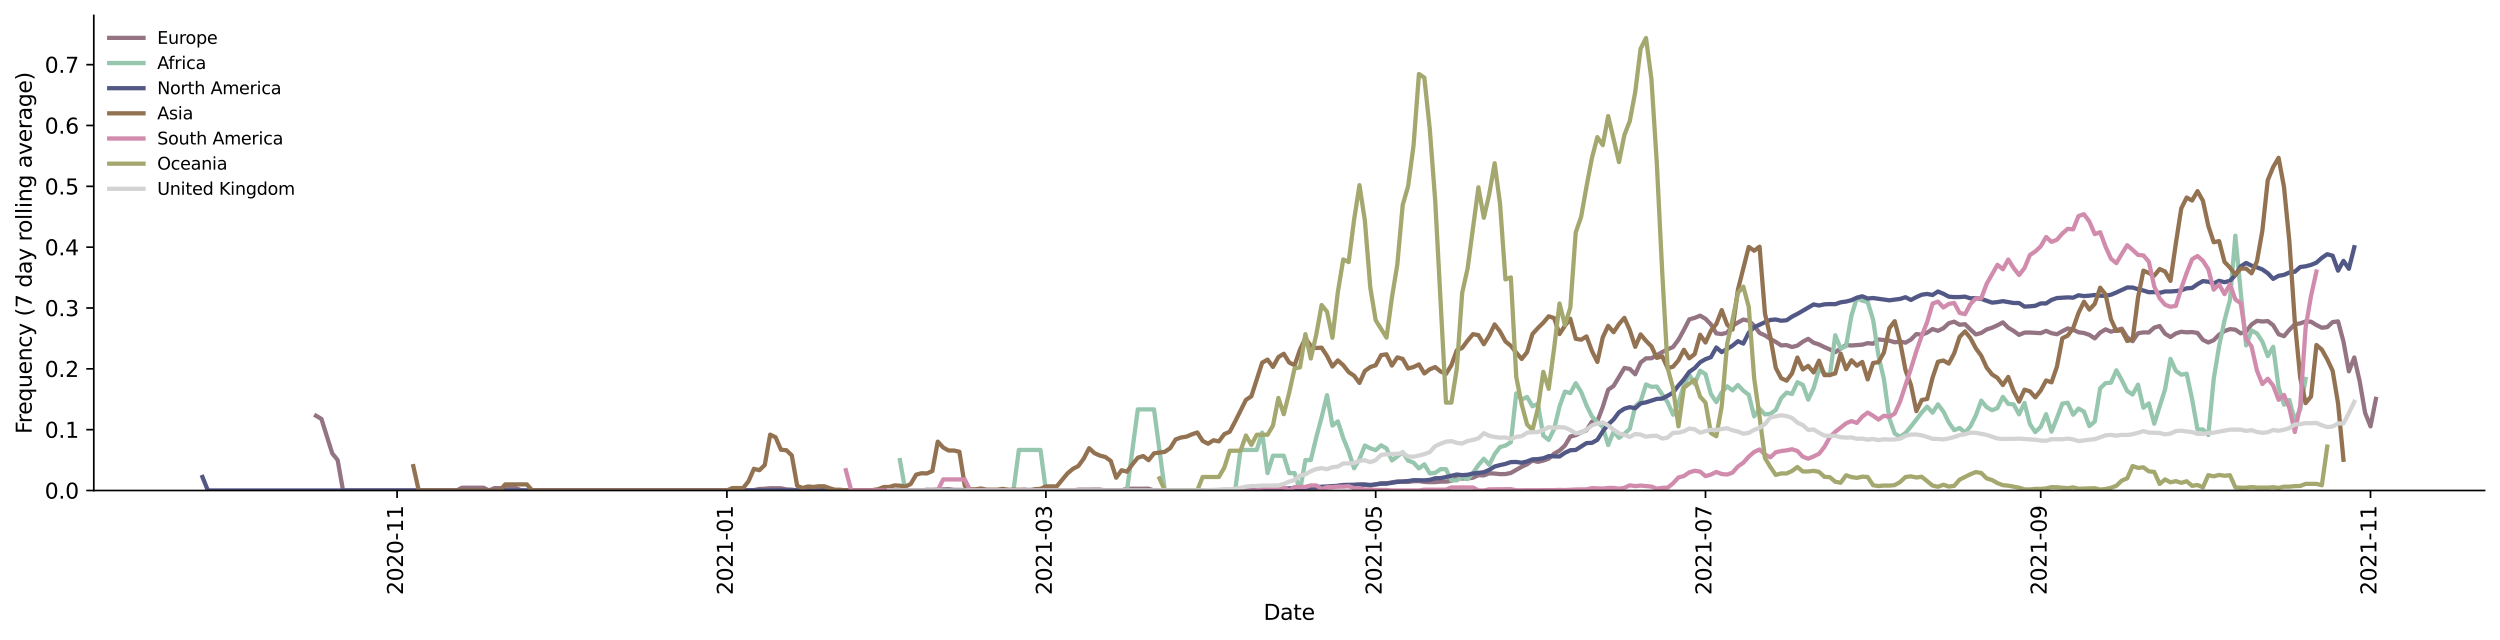 <?xml version="1.0" encoding="utf-8" standalone="no"?>
<!DOCTYPE svg PUBLIC "-//W3C//DTD SVG 1.1//EN"
  "http://www.w3.org/Graphics/SVG/1.1/DTD/svg11.dtd">
<svg height="298.621pt" version="1.1" viewBox="0 0 1166.981 298.621" width="1166.981pt" xmlns="http://www.w3.org/2000/svg" xmlns:xlink="http://www.w3.org/1999/xlink">
 <defs>
  <style type="text/css">*{stroke-linecap:butt;stroke-linejoin:round;}</style>
 </defs>
 <g id="figure_1">
  <g id="patch_1">
   <path d="M 0 298.621 
L 1166.981 298.621 
L 1166.981 0 
L 0 0 
z
" style="fill:#ffffff;"/>
  </g>
  <g id="axes_1">
   <g id="patch_2">
    <path d="M 43.781 228.96 
L 1159.781 228.96 
L 1159.781 7.2 
L 43.781 7.2 
z
" style="fill:#ffffff;"/>
   </g>
   <g id="matplotlib.axis_1">
    <g id="xtick_1">
     <g id="line2d_1">
      <defs>
       <path d="M 0 0 
L 0 3.5 
" id="m7d478390f4" style="stroke:#000000;stroke-width:0.8;"/>
      </defs>
      <g>
       <use style="stroke:#000000;stroke-width:0.8;" x="185.363" xlink:href="#m7d478390f4" y="228.96"/>
      </g>
     </g>
     <g id="text_1">
      <!-- 2020-11 -->
      <g transform="translate(188.123 277.743)rotate(-90)scale(0.1 -0.1)">
       <defs>
        <path d="M 1228 531 
L 3431 531 
L 3431 0 
L 469 0 
L 469 531 
Q 828 903 1448 1529 
Q 2069 2156 2228 2338 
Q 2531 2678 2651 2914 
Q 2772 3150 2772 3378 
Q 2772 3750 2511 3984 
Q 2250 4219 1831 4219 
Q 1534 4219 1204 4116 
Q 875 4013 500 3803 
L 500 4441 
Q 881 4594 1212 4672 
Q 1544 4750 1819 4750 
Q 2544 4750 2975 4387 
Q 3406 4025 3406 3419 
Q 3406 3131 3298 2873 
Q 3191 2616 2906 2266 
Q 2828 2175 2409 1742 
Q 1991 1309 1228 531 
z
" id="DejaVuSans-32" transform="scale(0.016)"/>
        <path d="M 2034 4250 
Q 1547 4250 1301 3770 
Q 1056 3291 1056 2328 
Q 1056 1369 1301 889 
Q 1547 409 2034 409 
Q 2525 409 2770 889 
Q 3016 1369 3016 2328 
Q 3016 3291 2770 3770 
Q 2525 4250 2034 4250 
z
M 2034 4750 
Q 2819 4750 3233 4129 
Q 3647 3509 3647 2328 
Q 3647 1150 3233 529 
Q 2819 -91 2034 -91 
Q 1250 -91 836 529 
Q 422 1150 422 2328 
Q 422 3509 836 4129 
Q 1250 4750 2034 4750 
z
" id="DejaVuSans-30" transform="scale(0.016)"/>
        <path d="M 313 2009 
L 1997 2009 
L 1997 1497 
L 313 1497 
L 313 2009 
z
" id="DejaVuSans-2d" transform="scale(0.016)"/>
        <path d="M 794 531 
L 1825 531 
L 1825 4091 
L 703 3866 
L 703 4441 
L 1819 4666 
L 2450 4666 
L 2450 531 
L 3481 531 
L 3481 0 
L 794 0 
L 794 531 
z
" id="DejaVuSans-31" transform="scale(0.016)"/>
       </defs>
       <use xlink:href="#DejaVuSans-32"/>
       <use x="63.623" xlink:href="#DejaVuSans-30"/>
       <use x="127.246" xlink:href="#DejaVuSans-32"/>
       <use x="190.869" xlink:href="#DejaVuSans-30"/>
       <use x="254.492" xlink:href="#DejaVuSans-2d"/>
       <use x="290.576" xlink:href="#DejaVuSans-31"/>
       <use x="354.199" xlink:href="#DejaVuSans-31"/>
      </g>
     </g>
    </g>
    <g id="xtick_2">
     <g id="line2d_2">
      <g>
       <use style="stroke:#000000;stroke-width:0.8;" x="339.312" xlink:href="#m7d478390f4" y="228.96"/>
      </g>
     </g>
     <g id="text_2">
      <!-- 2021-01 -->
      <g transform="translate(342.071 277.743)rotate(-90)scale(0.1 -0.1)">
       <use xlink:href="#DejaVuSans-32"/>
       <use x="63.623" xlink:href="#DejaVuSans-30"/>
       <use x="127.246" xlink:href="#DejaVuSans-32"/>
       <use x="190.869" xlink:href="#DejaVuSans-31"/>
       <use x="254.492" xlink:href="#DejaVuSans-2d"/>
       <use x="290.576" xlink:href="#DejaVuSans-30"/>
       <use x="354.199" xlink:href="#DejaVuSans-31"/>
      </g>
     </g>
    </g>
    <g id="xtick_3">
     <g id="line2d_3">
      <g>
       <use style="stroke:#000000;stroke-width:0.8;" x="488.213" xlink:href="#m7d478390f4" y="228.96"/>
      </g>
     </g>
     <g id="text_3">
      <!-- 2021-03 -->
      <g transform="translate(490.972 277.743)rotate(-90)scale(0.1 -0.1)">
       <defs>
        <path d="M 2597 2516 
Q 3050 2419 3304 2112 
Q 3559 1806 3559 1356 
Q 3559 666 3084 287 
Q 2609 -91 1734 -91 
Q 1441 -91 1130 -33 
Q 819 25 488 141 
L 488 750 
Q 750 597 1062 519 
Q 1375 441 1716 441 
Q 2309 441 2620 675 
Q 2931 909 2931 1356 
Q 2931 1769 2642 2001 
Q 2353 2234 1838 2234 
L 1294 2234 
L 1294 2753 
L 1863 2753 
Q 2328 2753 2575 2939 
Q 2822 3125 2822 3475 
Q 2822 3834 2567 4026 
Q 2313 4219 1838 4219 
Q 1578 4219 1281 4162 
Q 984 4106 628 3988 
L 628 4550 
Q 988 4650 1302 4700 
Q 1616 4750 1894 4750 
Q 2613 4750 3031 4423 
Q 3450 4097 3450 3541 
Q 3450 3153 3228 2886 
Q 3006 2619 2597 2516 
z
" id="DejaVuSans-33" transform="scale(0.016)"/>
       </defs>
       <use xlink:href="#DejaVuSans-32"/>
       <use x="63.623" xlink:href="#DejaVuSans-30"/>
       <use x="127.246" xlink:href="#DejaVuSans-32"/>
       <use x="190.869" xlink:href="#DejaVuSans-31"/>
       <use x="254.492" xlink:href="#DejaVuSans-2d"/>
       <use x="290.576" xlink:href="#DejaVuSans-30"/>
       <use x="354.199" xlink:href="#DejaVuSans-33"/>
      </g>
     </g>
    </g>
    <g id="xtick_4">
     <g id="line2d_4">
      <g>
       <use style="stroke:#000000;stroke-width:0.8;" x="642.161" xlink:href="#m7d478390f4" y="228.96"/>
      </g>
     </g>
     <g id="text_4">
      <!-- 2021-05 -->
      <g transform="translate(644.921 277.743)rotate(-90)scale(0.1 -0.1)">
       <defs>
        <path d="M 691 4666 
L 3169 4666 
L 3169 4134 
L 1269 4134 
L 1269 2991 
Q 1406 3038 1543 3061 
Q 1681 3084 1819 3084 
Q 2600 3084 3056 2656 
Q 3513 2228 3513 1497 
Q 3513 744 3044 326 
Q 2575 -91 1722 -91 
Q 1428 -91 1123 -41 
Q 819 9 494 109 
L 494 744 
Q 775 591 1075 516 
Q 1375 441 1709 441 
Q 2250 441 2565 725 
Q 2881 1009 2881 1497 
Q 2881 1984 2565 2268 
Q 2250 2553 1709 2553 
Q 1456 2553 1204 2497 
Q 953 2441 691 2322 
L 691 4666 
z
" id="DejaVuSans-35" transform="scale(0.016)"/>
       </defs>
       <use xlink:href="#DejaVuSans-32"/>
       <use x="63.623" xlink:href="#DejaVuSans-30"/>
       <use x="127.246" xlink:href="#DejaVuSans-32"/>
       <use x="190.869" xlink:href="#DejaVuSans-31"/>
       <use x="254.492" xlink:href="#DejaVuSans-2d"/>
       <use x="290.576" xlink:href="#DejaVuSans-30"/>
       <use x="354.199" xlink:href="#DejaVuSans-35"/>
      </g>
     </g>
    </g>
    <g id="xtick_5">
     <g id="line2d_5">
      <g>
       <use style="stroke:#000000;stroke-width:0.8;" x="796.11" xlink:href="#m7d478390f4" y="228.96"/>
      </g>
     </g>
     <g id="text_5">
      <!-- 2021-07 -->
      <g transform="translate(798.869 277.743)rotate(-90)scale(0.1 -0.1)">
       <defs>
        <path d="M 525 4666 
L 3525 4666 
L 3525 4397 
L 1831 0 
L 1172 0 
L 2766 4134 
L 525 4134 
L 525 4666 
z
" id="DejaVuSans-37" transform="scale(0.016)"/>
       </defs>
       <use xlink:href="#DejaVuSans-32"/>
       <use x="63.623" xlink:href="#DejaVuSans-30"/>
       <use x="127.246" xlink:href="#DejaVuSans-32"/>
       <use x="190.869" xlink:href="#DejaVuSans-31"/>
       <use x="254.492" xlink:href="#DejaVuSans-2d"/>
       <use x="290.576" xlink:href="#DejaVuSans-30"/>
       <use x="354.199" xlink:href="#DejaVuSans-37"/>
      </g>
     </g>
    </g>
    <g id="xtick_6">
     <g id="line2d_6">
      <g>
       <use style="stroke:#000000;stroke-width:0.8;" x="952.582" xlink:href="#m7d478390f4" y="228.96"/>
      </g>
     </g>
     <g id="text_6">
      <!-- 2021-09 -->
      <g transform="translate(955.341 277.743)rotate(-90)scale(0.1 -0.1)">
       <defs>
        <path d="M 703 97 
L 703 672 
Q 941 559 1184 500 
Q 1428 441 1663 441 
Q 2288 441 2617 861 
Q 2947 1281 2994 2138 
Q 2813 1869 2534 1725 
Q 2256 1581 1919 1581 
Q 1219 1581 811 2004 
Q 403 2428 403 3163 
Q 403 3881 828 4315 
Q 1253 4750 1959 4750 
Q 2769 4750 3195 4129 
Q 3622 3509 3622 2328 
Q 3622 1225 3098 567 
Q 2575 -91 1691 -91 
Q 1453 -91 1209 -44 
Q 966 3 703 97 
z
M 1959 2075 
Q 2384 2075 2632 2365 
Q 2881 2656 2881 3163 
Q 2881 3666 2632 3958 
Q 2384 4250 1959 4250 
Q 1534 4250 1286 3958 
Q 1038 3666 1038 3163 
Q 1038 2656 1286 2365 
Q 1534 2075 1959 2075 
z
" id="DejaVuSans-39" transform="scale(0.016)"/>
       </defs>
       <use xlink:href="#DejaVuSans-32"/>
       <use x="63.623" xlink:href="#DejaVuSans-30"/>
       <use x="127.246" xlink:href="#DejaVuSans-32"/>
       <use x="190.869" xlink:href="#DejaVuSans-31"/>
       <use x="254.492" xlink:href="#DejaVuSans-2d"/>
       <use x="290.576" xlink:href="#DejaVuSans-30"/>
       <use x="354.199" xlink:href="#DejaVuSans-39"/>
      </g>
     </g>
    </g>
    <g id="xtick_7">
     <g id="line2d_7">
      <g>
       <use style="stroke:#000000;stroke-width:0.8;" x="1106.53" xlink:href="#m7d478390f4" y="228.96"/>
      </g>
     </g>
     <g id="text_7">
      <!-- 2021-11 -->
      <g transform="translate(1109.29 277.743)rotate(-90)scale(0.1 -0.1)">
       <use xlink:href="#DejaVuSans-32"/>
       <use x="63.623" xlink:href="#DejaVuSans-30"/>
       <use x="127.246" xlink:href="#DejaVuSans-32"/>
       <use x="190.869" xlink:href="#DejaVuSans-31"/>
       <use x="254.492" xlink:href="#DejaVuSans-2d"/>
       <use x="290.576" xlink:href="#DejaVuSans-31"/>
       <use x="354.199" xlink:href="#DejaVuSans-31"/>
      </g>
     </g>
    </g>
    <g id="text_8">
     <!-- Date -->
     <g transform="translate(589.83 289.341)scale(0.1 -0.1)">
      <defs>
       <path d="M 1259 4147 
L 1259 519 
L 2022 519 
Q 2988 519 3436 956 
Q 3884 1394 3884 2338 
Q 3884 3275 3436 3711 
Q 2988 4147 2022 4147 
L 1259 4147 
z
M 628 4666 
L 1925 4666 
Q 3281 4666 3915 4102 
Q 4550 3538 4550 2338 
Q 4550 1131 3912 565 
Q 3275 0 1925 0 
L 628 0 
L 628 4666 
z
" id="DejaVuSans-44" transform="scale(0.016)"/>
       <path d="M 2194 1759 
Q 1497 1759 1228 1600 
Q 959 1441 959 1056 
Q 959 750 1161 570 
Q 1363 391 1709 391 
Q 2188 391 2477 730 
Q 2766 1069 2766 1631 
L 2766 1759 
L 2194 1759 
z
M 3341 1997 
L 3341 0 
L 2766 0 
L 2766 531 
Q 2569 213 2275 61 
Q 1981 -91 1556 -91 
Q 1019 -91 701 211 
Q 384 513 384 1019 
Q 384 1609 779 1909 
Q 1175 2209 1959 2209 
L 2766 2209 
L 2766 2266 
Q 2766 2663 2505 2880 
Q 2244 3097 1772 3097 
Q 1472 3097 1187 3025 
Q 903 2953 641 2809 
L 641 3341 
Q 956 3463 1253 3523 
Q 1550 3584 1831 3584 
Q 2591 3584 2966 3190 
Q 3341 2797 3341 1997 
z
" id="DejaVuSans-61" transform="scale(0.016)"/>
       <path d="M 1172 4494 
L 1172 3500 
L 2356 3500 
L 2356 3053 
L 1172 3053 
L 1172 1153 
Q 1172 725 1289 603 
Q 1406 481 1766 481 
L 2356 481 
L 2356 0 
L 1766 0 
Q 1100 0 847 248 
Q 594 497 594 1153 
L 594 3053 
L 172 3053 
L 172 3500 
L 594 3500 
L 594 4494 
L 1172 4494 
z
" id="DejaVuSans-74" transform="scale(0.016)"/>
       <path d="M 3597 1894 
L 3597 1613 
L 953 1613 
Q 991 1019 1311 708 
Q 1631 397 2203 397 
Q 2534 397 2845 478 
Q 3156 559 3463 722 
L 3463 178 
Q 3153 47 2828 -22 
Q 2503 -91 2169 -91 
Q 1331 -91 842 396 
Q 353 884 353 1716 
Q 353 2575 817 3079 
Q 1281 3584 2069 3584 
Q 2775 3584 3186 3129 
Q 3597 2675 3597 1894 
z
M 3022 2063 
Q 3016 2534 2758 2815 
Q 2500 3097 2075 3097 
Q 1594 3097 1305 2825 
Q 1016 2553 972 2059 
L 3022 2063 
z
" id="DejaVuSans-65" transform="scale(0.016)"/>
      </defs>
      <use xlink:href="#DejaVuSans-44"/>
      <use x="77.002" xlink:href="#DejaVuSans-61"/>
      <use x="138.281" xlink:href="#DejaVuSans-74"/>
      <use x="177.49" xlink:href="#DejaVuSans-65"/>
     </g>
    </g>
   </g>
   <g id="matplotlib.axis_2">
    <g id="ytick_1">
     <g id="line2d_8">
      <defs>
       <path d="M 0 0 
L -3.5 0 
" id="m944452e9d3" style="stroke:#000000;stroke-width:0.8;"/>
      </defs>
      <g>
       <use style="stroke:#000000;stroke-width:0.8;" x="43.781" xlink:href="#m944452e9d3" y="228.96"/>
      </g>
     </g>
     <g id="text_9">
      <!-- 0.0 -->
      <g transform="translate(20.878 232.759)scale(0.1 -0.1)">
       <defs>
        <path d="M 684 794 
L 1344 794 
L 1344 0 
L 684 0 
L 684 794 
z
" id="DejaVuSans-2e" transform="scale(0.016)"/>
       </defs>
       <use xlink:href="#DejaVuSans-30"/>
       <use x="63.623" xlink:href="#DejaVuSans-2e"/>
       <use x="95.41" xlink:href="#DejaVuSans-30"/>
      </g>
     </g>
    </g>
    <g id="ytick_2">
     <g id="line2d_9">
      <g>
       <use style="stroke:#000000;stroke-width:0.8;" x="43.781" xlink:href="#m944452e9d3" y="200.562"/>
      </g>
     </g>
     <g id="text_10">
      <!-- 0.1 -->
      <g transform="translate(20.878 204.362)scale(0.1 -0.1)">
       <use xlink:href="#DejaVuSans-30"/>
       <use x="63.623" xlink:href="#DejaVuSans-2e"/>
       <use x="95.41" xlink:href="#DejaVuSans-31"/>
      </g>
     </g>
    </g>
    <g id="ytick_3">
     <g id="line2d_10">
      <g>
       <use style="stroke:#000000;stroke-width:0.8;" x="43.781" xlink:href="#m944452e9d3" y="172.165"/>
      </g>
     </g>
     <g id="text_11">
      <!-- 0.2 -->
      <g transform="translate(20.878 175.964)scale(0.1 -0.1)">
       <use xlink:href="#DejaVuSans-30"/>
       <use x="63.623" xlink:href="#DejaVuSans-2e"/>
       <use x="95.41" xlink:href="#DejaVuSans-32"/>
      </g>
     </g>
    </g>
    <g id="ytick_4">
     <g id="line2d_11">
      <g>
       <use style="stroke:#000000;stroke-width:0.8;" x="43.781" xlink:href="#m944452e9d3" y="143.767"/>
      </g>
     </g>
     <g id="text_12">
      <!-- 0.3 -->
      <g transform="translate(20.878 147.567)scale(0.1 -0.1)">
       <use xlink:href="#DejaVuSans-30"/>
       <use x="63.623" xlink:href="#DejaVuSans-2e"/>
       <use x="95.41" xlink:href="#DejaVuSans-33"/>
      </g>
     </g>
    </g>
    <g id="ytick_5">
     <g id="line2d_12">
      <g>
       <use style="stroke:#000000;stroke-width:0.8;" x="43.781" xlink:href="#m944452e9d3" y="115.37"/>
      </g>
     </g>
     <g id="text_13">
      <!-- 0.4 -->
      <g transform="translate(20.878 119.169)scale(0.1 -0.1)">
       <defs>
        <path d="M 2419 4116 
L 825 1625 
L 2419 1625 
L 2419 4116 
z
M 2253 4666 
L 3047 4666 
L 3047 1625 
L 3713 1625 
L 3713 1100 
L 3047 1100 
L 3047 0 
L 2419 0 
L 2419 1100 
L 313 1100 
L 313 1709 
L 2253 4666 
z
" id="DejaVuSans-34" transform="scale(0.016)"/>
       </defs>
       <use xlink:href="#DejaVuSans-30"/>
       <use x="63.623" xlink:href="#DejaVuSans-2e"/>
       <use x="95.41" xlink:href="#DejaVuSans-34"/>
      </g>
     </g>
    </g>
    <g id="ytick_6">
     <g id="line2d_13">
      <g>
       <use style="stroke:#000000;stroke-width:0.8;" x="43.781" xlink:href="#m944452e9d3" y="86.972"/>
      </g>
     </g>
     <g id="text_14">
      <!-- 0.5 -->
      <g transform="translate(20.878 90.771)scale(0.1 -0.1)">
       <use xlink:href="#DejaVuSans-30"/>
       <use x="63.623" xlink:href="#DejaVuSans-2e"/>
       <use x="95.41" xlink:href="#DejaVuSans-35"/>
      </g>
     </g>
    </g>
    <g id="ytick_7">
     <g id="line2d_14">
      <g>
       <use style="stroke:#000000;stroke-width:0.8;" x="43.781" xlink:href="#m944452e9d3" y="58.575"/>
      </g>
     </g>
     <g id="text_15">
      <!-- 0.6 -->
      <g transform="translate(20.878 62.374)scale(0.1 -0.1)">
       <defs>
        <path d="M 2113 2584 
Q 1688 2584 1439 2293 
Q 1191 2003 1191 1497 
Q 1191 994 1439 701 
Q 1688 409 2113 409 
Q 2538 409 2786 701 
Q 3034 994 3034 1497 
Q 3034 2003 2786 2293 
Q 2538 2584 2113 2584 
z
M 3366 4563 
L 3366 3988 
Q 3128 4100 2886 4159 
Q 2644 4219 2406 4219 
Q 1781 4219 1451 3797 
Q 1122 3375 1075 2522 
Q 1259 2794 1537 2939 
Q 1816 3084 2150 3084 
Q 2853 3084 3261 2657 
Q 3669 2231 3669 1497 
Q 3669 778 3244 343 
Q 2819 -91 2113 -91 
Q 1303 -91 875 529 
Q 447 1150 447 2328 
Q 447 3434 972 4092 
Q 1497 4750 2381 4750 
Q 2619 4750 2861 4703 
Q 3103 4656 3366 4563 
z
" id="DejaVuSans-36" transform="scale(0.016)"/>
       </defs>
       <use xlink:href="#DejaVuSans-30"/>
       <use x="63.623" xlink:href="#DejaVuSans-2e"/>
       <use x="95.41" xlink:href="#DejaVuSans-36"/>
      </g>
     </g>
    </g>
    <g id="ytick_8">
     <g id="line2d_15">
      <g>
       <use style="stroke:#000000;stroke-width:0.8;" x="43.781" xlink:href="#m944452e9d3" y="30.177"/>
      </g>
     </g>
     <g id="text_16">
      <!-- 0.7 -->
      <g transform="translate(20.878 33.976)scale(0.1 -0.1)">
       <use xlink:href="#DejaVuSans-30"/>
       <use x="63.623" xlink:href="#DejaVuSans-2e"/>
       <use x="95.41" xlink:href="#DejaVuSans-37"/>
      </g>
     </g>
    </g>
    <g id="text_17">
     <!-- Frequency (7 day rolling average) -->
     <g transform="translate(14.798 202.529)rotate(-90)scale(0.1 -0.1)">
      <defs>
       <path d="M 628 4666 
L 3309 4666 
L 3309 4134 
L 1259 4134 
L 1259 2759 
L 3109 2759 
L 3109 2228 
L 1259 2228 
L 1259 0 
L 628 0 
L 628 4666 
z
" id="DejaVuSans-46" transform="scale(0.016)"/>
       <path d="M 2631 2963 
Q 2534 3019 2420 3045 
Q 2306 3072 2169 3072 
Q 1681 3072 1420 2755 
Q 1159 2438 1159 1844 
L 1159 0 
L 581 0 
L 581 3500 
L 1159 3500 
L 1159 2956 
Q 1341 3275 1631 3429 
Q 1922 3584 2338 3584 
Q 2397 3584 2469 3576 
Q 2541 3569 2628 3553 
L 2631 2963 
z
" id="DejaVuSans-72" transform="scale(0.016)"/>
       <path d="M 947 1747 
Q 947 1113 1208 752 
Q 1469 391 1925 391 
Q 2381 391 2643 752 
Q 2906 1113 2906 1747 
Q 2906 2381 2643 2742 
Q 2381 3103 1925 3103 
Q 1469 3103 1208 2742 
Q 947 2381 947 1747 
z
M 2906 525 
Q 2725 213 2448 61 
Q 2172 -91 1784 -91 
Q 1150 -91 751 415 
Q 353 922 353 1747 
Q 353 2572 751 3078 
Q 1150 3584 1784 3584 
Q 2172 3584 2448 3432 
Q 2725 3281 2906 2969 
L 2906 3500 
L 3481 3500 
L 3481 -1331 
L 2906 -1331 
L 2906 525 
z
" id="DejaVuSans-71" transform="scale(0.016)"/>
       <path d="M 544 1381 
L 544 3500 
L 1119 3500 
L 1119 1403 
Q 1119 906 1312 657 
Q 1506 409 1894 409 
Q 2359 409 2629 706 
Q 2900 1003 2900 1516 
L 2900 3500 
L 3475 3500 
L 3475 0 
L 2900 0 
L 2900 538 
Q 2691 219 2414 64 
Q 2138 -91 1772 -91 
Q 1169 -91 856 284 
Q 544 659 544 1381 
z
M 1991 3584 
L 1991 3584 
z
" id="DejaVuSans-75" transform="scale(0.016)"/>
       <path d="M 3513 2113 
L 3513 0 
L 2938 0 
L 2938 2094 
Q 2938 2591 2744 2837 
Q 2550 3084 2163 3084 
Q 1697 3084 1428 2787 
Q 1159 2491 1159 1978 
L 1159 0 
L 581 0 
L 581 3500 
L 1159 3500 
L 1159 2956 
Q 1366 3272 1645 3428 
Q 1925 3584 2291 3584 
Q 2894 3584 3203 3211 
Q 3513 2838 3513 2113 
z
" id="DejaVuSans-6e" transform="scale(0.016)"/>
       <path d="M 3122 3366 
L 3122 2828 
Q 2878 2963 2633 3030 
Q 2388 3097 2138 3097 
Q 1578 3097 1268 2742 
Q 959 2388 959 1747 
Q 959 1106 1268 751 
Q 1578 397 2138 397 
Q 2388 397 2633 464 
Q 2878 531 3122 666 
L 3122 134 
Q 2881 22 2623 -34 
Q 2366 -91 2075 -91 
Q 1284 -91 818 406 
Q 353 903 353 1747 
Q 353 2603 823 3093 
Q 1294 3584 2113 3584 
Q 2378 3584 2631 3529 
Q 2884 3475 3122 3366 
z
" id="DejaVuSans-63" transform="scale(0.016)"/>
       <path d="M 2059 -325 
Q 1816 -950 1584 -1140 
Q 1353 -1331 966 -1331 
L 506 -1331 
L 506 -850 
L 844 -850 
Q 1081 -850 1212 -737 
Q 1344 -625 1503 -206 
L 1606 56 
L 191 3500 
L 800 3500 
L 1894 763 
L 2988 3500 
L 3597 3500 
L 2059 -325 
z
" id="DejaVuSans-79" transform="scale(0.016)"/>
       <path id="DejaVuSans-20" transform="scale(0.016)"/>
       <path d="M 1984 4856 
Q 1566 4138 1362 3434 
Q 1159 2731 1159 2009 
Q 1159 1288 1364 580 
Q 1569 -128 1984 -844 
L 1484 -844 
Q 1016 -109 783 600 
Q 550 1309 550 2009 
Q 550 2706 781 3412 
Q 1013 4119 1484 4856 
L 1984 4856 
z
" id="DejaVuSans-28" transform="scale(0.016)"/>
       <path d="M 2906 2969 
L 2906 4863 
L 3481 4863 
L 3481 0 
L 2906 0 
L 2906 525 
Q 2725 213 2448 61 
Q 2172 -91 1784 -91 
Q 1150 -91 751 415 
Q 353 922 353 1747 
Q 353 2572 751 3078 
Q 1150 3584 1784 3584 
Q 2172 3584 2448 3432 
Q 2725 3281 2906 2969 
z
M 947 1747 
Q 947 1113 1208 752 
Q 1469 391 1925 391 
Q 2381 391 2643 752 
Q 2906 1113 2906 1747 
Q 2906 2381 2643 2742 
Q 2381 3103 1925 3103 
Q 1469 3103 1208 2742 
Q 947 2381 947 1747 
z
" id="DejaVuSans-64" transform="scale(0.016)"/>
       <path d="M 1959 3097 
Q 1497 3097 1228 2736 
Q 959 2375 959 1747 
Q 959 1119 1226 758 
Q 1494 397 1959 397 
Q 2419 397 2687 759 
Q 2956 1122 2956 1747 
Q 2956 2369 2687 2733 
Q 2419 3097 1959 3097 
z
M 1959 3584 
Q 2709 3584 3137 3096 
Q 3566 2609 3566 1747 
Q 3566 888 3137 398 
Q 2709 -91 1959 -91 
Q 1206 -91 779 398 
Q 353 888 353 1747 
Q 353 2609 779 3096 
Q 1206 3584 1959 3584 
z
" id="DejaVuSans-6f" transform="scale(0.016)"/>
       <path d="M 603 4863 
L 1178 4863 
L 1178 0 
L 603 0 
L 603 4863 
z
" id="DejaVuSans-6c" transform="scale(0.016)"/>
       <path d="M 603 3500 
L 1178 3500 
L 1178 0 
L 603 0 
L 603 3500 
z
M 603 4863 
L 1178 4863 
L 1178 4134 
L 603 4134 
L 603 4863 
z
" id="DejaVuSans-69" transform="scale(0.016)"/>
       <path d="M 2906 1791 
Q 2906 2416 2648 2759 
Q 2391 3103 1925 3103 
Q 1463 3103 1205 2759 
Q 947 2416 947 1791 
Q 947 1169 1205 825 
Q 1463 481 1925 481 
Q 2391 481 2648 825 
Q 2906 1169 2906 1791 
z
M 3481 434 
Q 3481 -459 3084 -895 
Q 2688 -1331 1869 -1331 
Q 1566 -1331 1297 -1286 
Q 1028 -1241 775 -1147 
L 775 -588 
Q 1028 -725 1275 -790 
Q 1522 -856 1778 -856 
Q 2344 -856 2625 -561 
Q 2906 -266 2906 331 
L 2906 616 
Q 2728 306 2450 153 
Q 2172 0 1784 0 
Q 1141 0 747 490 
Q 353 981 353 1791 
Q 353 2603 747 3093 
Q 1141 3584 1784 3584 
Q 2172 3584 2450 3431 
Q 2728 3278 2906 2969 
L 2906 3500 
L 3481 3500 
L 3481 434 
z
" id="DejaVuSans-67" transform="scale(0.016)"/>
       <path d="M 191 3500 
L 800 3500 
L 1894 563 
L 2988 3500 
L 3597 3500 
L 2284 0 
L 1503 0 
L 191 3500 
z
" id="DejaVuSans-76" transform="scale(0.016)"/>
       <path d="M 513 4856 
L 1013 4856 
Q 1481 4119 1714 3412 
Q 1947 2706 1947 2009 
Q 1947 1309 1714 600 
Q 1481 -109 1013 -844 
L 513 -844 
Q 928 -128 1133 580 
Q 1338 1288 1338 2009 
Q 1338 2731 1133 3434 
Q 928 4138 513 4856 
z
" id="DejaVuSans-29" transform="scale(0.016)"/>
      </defs>
      <use xlink:href="#DejaVuSans-46"/>
      <use x="50.27" xlink:href="#DejaVuSans-72"/>
      <use x="89.133" xlink:href="#DejaVuSans-65"/>
      <use x="150.656" xlink:href="#DejaVuSans-71"/>
      <use x="214.133" xlink:href="#DejaVuSans-75"/>
      <use x="277.512" xlink:href="#DejaVuSans-65"/>
      <use x="339.035" xlink:href="#DejaVuSans-6e"/>
      <use x="402.414" xlink:href="#DejaVuSans-63"/>
      <use x="457.395" xlink:href="#DejaVuSans-79"/>
      <use x="516.574" xlink:href="#DejaVuSans-20"/>
      <use x="548.361" xlink:href="#DejaVuSans-28"/>
      <use x="587.375" xlink:href="#DejaVuSans-37"/>
      <use x="650.998" xlink:href="#DejaVuSans-20"/>
      <use x="682.785" xlink:href="#DejaVuSans-64"/>
      <use x="746.262" xlink:href="#DejaVuSans-61"/>
      <use x="807.541" xlink:href="#DejaVuSans-79"/>
      <use x="866.721" xlink:href="#DejaVuSans-20"/>
      <use x="898.508" xlink:href="#DejaVuSans-72"/>
      <use x="937.371" xlink:href="#DejaVuSans-6f"/>
      <use x="998.553" xlink:href="#DejaVuSans-6c"/>
      <use x="1026.336" xlink:href="#DejaVuSans-6c"/>
      <use x="1054.119" xlink:href="#DejaVuSans-69"/>
      <use x="1081.902" xlink:href="#DejaVuSans-6e"/>
      <use x="1145.281" xlink:href="#DejaVuSans-67"/>
      <use x="1208.758" xlink:href="#DejaVuSans-20"/>
      <use x="1240.545" xlink:href="#DejaVuSans-61"/>
      <use x="1301.824" xlink:href="#DejaVuSans-76"/>
      <use x="1361.004" xlink:href="#DejaVuSans-65"/>
      <use x="1422.527" xlink:href="#DejaVuSans-72"/>
      <use x="1463.641" xlink:href="#DejaVuSans-61"/>
      <use x="1524.92" xlink:href="#DejaVuSans-67"/>
      <use x="1588.396" xlink:href="#DejaVuSans-65"/>
      <use x="1649.92" xlink:href="#DejaVuSans-29"/>
     </g>
    </g>
   </g>
   <g id="line2d_16">
    <path clip-path="url(#p4a80067588)" d="M 147.507 194.085 
L 150.031 195.541 
L 155.078 211.606 
L 157.602 214.761 
L 160.126 228.96 
L 213.125 228.96 
L 215.648 227.669 
L 225.743 227.669 
L 228.267 228.96 
L 230.791 227.868 
L 240.886 227.868 
L 243.409 228.96 
L 344.359 228.96 
L 346.883 228.794 
L 351.931 228.794 
L 354.454 228.247 
L 356.978 228.144 
L 359.502 227.918 
L 364.549 227.918 
L 367.073 228.466 
L 369.597 228.568 
L 372.12 228.96 
L 374.644 228.96 
L 377.168 228.831 
L 387.263 228.831 
L 389.787 228.96 
L 430.167 228.935 
L 432.69 228.617 
L 435.214 228.642 
L 442.785 228.361 
L 445.309 228.656 
L 447.833 228.656 
L 455.404 228.937 
L 468.023 228.96 
L 500.831 228.96 
L 503.355 228.578 
L 513.45 228.548 
L 515.974 228.93 
L 523.545 228.96 
L 526.069 228.135 
L 536.164 228.123 
L 538.688 228.947 
L 566.449 228.875 
L 568.973 228.735 
L 584.115 228.699 
L 586.639 228.547 
L 589.163 228.597 
L 591.686 228.494 
L 604.305 228.614 
L 616.924 227.634 
L 621.971 227.352 
L 627.019 226.395 
L 632.066 226.417 
L 634.59 226.146 
L 637.114 226.334 
L 639.637 226.666 
L 644.685 225.548 
L 647.209 225.612 
L 652.256 224.74 
L 657.304 224.945 
L 659.827 224.627 
L 662.351 224.558 
L 664.875 224.931 
L 667.399 225.073 
L 669.922 225.037 
L 672.446 224.815 
L 674.97 224.81 
L 677.494 224.447 
L 680.017 223.159 
L 682.541 223.379 
L 685.065 223.307 
L 687.589 222.997 
L 690.112 221.783 
L 692.636 221.919 
L 695.16 220.936 
L 697.684 221.057 
L 700.207 221.321 
L 702.731 221.282 
L 705.255 220.767 
L 710.302 217.883 
L 712.826 216.712 
L 715.35 214.977 
L 717.874 215.596 
L 720.397 214.993 
L 722.921 214.105 
L 725.445 211.769 
L 727.968 210.336 
L 730.492 208.001 
L 733.016 203.766 
L 735.54 203.136 
L 738.063 201.818 
L 740.587 200.83 
L 743.111 196.782 
L 745.635 196.638 
L 748.158 189.95 
L 750.682 181.925 
L 753.206 180.163 
L 758.253 171.766 
L 760.777 172.216 
L 763.301 174.706 
L 765.825 169.203 
L 768.348 167.264 
L 770.872 167.242 
L 775.92 164.332 
L 778.443 163.064 
L 780.967 161.975 
L 783.491 158.588 
L 786.015 154.019 
L 788.538 149.083 
L 791.062 148.38 
L 793.586 147.345 
L 796.11 148.811 
L 798.633 151.423 
L 801.157 155.604 
L 803.681 155.933 
L 806.205 155.291 
L 808.728 152.116 
L 811.252 150.548 
L 813.776 149.171 
L 816.3 149.709 
L 818.823 152.012 
L 821.347 155.428 
L 823.871 156.565 
L 826.395 158.207 
L 828.918 159.599 
L 831.442 161.223 
L 833.966 161.089 
L 836.49 161.986 
L 839.013 161.334 
L 841.537 159.497 
L 844.061 158.171 
L 846.585 159.986 
L 849.108 160.779 
L 851.632 162.054 
L 854.156 163.127 
L 856.679 164.369 
L 861.727 161.046 
L 864.251 161.272 
L 869.298 160.892 
L 871.822 160.19 
L 874.346 160.437 
L 876.869 158.454 
L 881.917 159.005 
L 884.441 159.771 
L 886.964 159.478 
L 889.488 159.957 
L 892.012 158.491 
L 894.536 155.944 
L 897.059 156.214 
L 899.583 155.267 
L 902.107 153.602 
L 904.631 154.436 
L 907.154 153.226 
L 909.678 150.878 
L 912.202 150.147 
L 914.726 151.615 
L 917.249 151.316 
L 919.773 153.793 
L 922.297 156.111 
L 924.821 155.412 
L 927.344 153.784 
L 929.868 152.983 
L 932.392 151.835 
L 934.916 150.476 
L 937.439 152.983 
L 939.963 154.498 
L 942.487 156.312 
L 945.011 155.259 
L 947.534 155.226 
L 952.582 155.509 
L 955.106 154.461 
L 957.629 155.52 
L 960.153 156.017 
L 962.677 154.605 
L 965.201 153.322 
L 967.724 153.876 
L 970.248 155.105 
L 972.772 155.447 
L 975.295 156.305 
L 977.819 157.943 
L 980.343 155.231 
L 982.867 153.742 
L 985.39 154.817 
L 990.438 153.428 
L 992.962 157.483 
L 995.485 159.243 
L 998.009 155.571 
L 1000.533 155.156 
L 1003.057 155.191 
L 1005.58 152.937 
L 1008.104 152.192 
L 1010.628 155.776 
L 1013.152 157.307 
L 1015.675 155.659 
L 1018.199 154.848 
L 1020.723 155.132 
L 1023.247 154.999 
L 1025.77 155.422 
L 1028.294 158.65 
L 1030.818 159.869 
L 1033.342 158.794 
L 1035.865 156.222 
L 1038.389 154.525 
L 1040.913 153.638 
L 1043.437 153.881 
L 1045.96 155.617 
L 1048.484 154.733 
L 1051.008 151.466 
L 1053.532 149.774 
L 1056.055 150.071 
L 1058.579 149.879 
L 1061.103 151.814 
L 1063.627 156.014 
L 1066.15 156.924 
L 1068.674 153.947 
L 1071.198 151.379 
L 1073.722 150.949 
L 1076.245 150.087 
L 1078.769 150.168 
L 1081.293 151.73 
L 1083.817 152.975 
L 1086.34 152.694 
L 1088.864 150.354 
L 1091.388 150.028 
L 1093.912 159.444 
L 1096.435 173.34 
L 1098.959 166.869 
L 1101.483 177.993 
L 1104.006 192.703 
L 1106.53 199.014 
L 1109.054 186.183 
L 1109.054 186.183 
" style="fill:none;stroke:#947383;stroke-linecap:square;stroke-width:2;"/>
   </g>
   <g id="line2d_17">
    <path clip-path="url(#p4a80067588)" d="M 420.072 214.761 
L 422.595 228.96 
L 473.07 228.96 
L 475.594 210.028 
L 485.689 210.028 
L 488.213 228.96 
L 526.069 228.96 
L 531.116 191.097 
L 538.688 191.097 
L 543.735 228.96 
L 576.544 228.96 
L 579.068 210.028 
L 586.639 210.028 
L 589.163 201.915 
L 591.686 220.846 
L 594.21 212.733 
L 599.258 212.733 
L 601.781 220.846 
L 604.305 220.846 
L 606.829 228.96 
L 609.352 214.761 
L 611.876 214.761 
L 614.4 204.244 
L 616.924 194.778 
L 619.447 184.451 
L 621.971 198.65 
L 624.495 196.692 
L 627.019 204.505 
L 629.542 210.725 
L 632.066 218.582 
L 634.59 214.323 
L 637.114 207.97 
L 639.637 209.254 
L 642.161 210.133 
L 644.685 207.87 
L 647.209 209.336 
L 649.732 214.943 
L 654.78 211.15 
L 657.304 214.996 
L 659.827 215.957 
L 662.351 218.661 
L 664.875 216.743 
L 667.399 220.982 
L 669.922 220.71 
L 672.446 218.992 
L 674.97 218.992 
L 677.494 224.251 
L 680.017 224.251 
L 682.541 222.571 
L 685.065 223.686 
L 687.589 220.774 
L 690.112 217.086 
L 692.636 214.135 
L 695.16 216.975 
L 697.684 212.001 
L 700.207 208.672 
L 702.731 207.991 
L 705.255 206.398 
L 707.779 183.619 
L 710.302 186.544 
L 712.826 185.284 
L 715.35 189.653 
L 717.874 188.517 
L 720.397 203.316 
L 722.921 205.373 
L 725.445 200.289 
L 727.968 189.722 
L 730.492 182.78 
L 733.016 183.495 
L 735.54 178.878 
L 738.063 182.909 
L 740.587 189.29 
L 743.111 194.384 
L 745.635 197.131 
L 748.158 199.193 
L 750.682 207.748 
L 753.206 201.453 
L 755.73 204.375 
L 758.253 202.493 
L 760.777 200.194 
L 763.301 189.636 
L 765.825 187.386 
L 768.348 179.452 
L 770.872 180.568 
L 773.396 180.441 
L 778.443 187.835 
L 780.967 193.593 
L 783.491 188.16 
L 786.015 179.791 
L 788.538 174.884 
L 791.062 179.228 
L 793.586 173.052 
L 796.11 174.617 
L 798.633 183.926 
L 801.157 187.706 
L 803.681 183.143 
L 806.205 180.324 
L 808.728 182.239 
L 811.252 179.702 
L 813.776 182.375 
L 816.3 184.272 
L 818.823 194.333 
L 821.347 190.771 
L 823.871 193.439 
L 826.395 193.15 
L 828.918 191.375 
L 831.442 185.86 
L 833.966 183.254 
L 836.49 183.91 
L 839.013 178.412 
L 841.537 179.662 
L 844.061 186.539 
L 846.585 181.182 
L 849.108 172.322 
L 851.632 174.318 
L 854.156 175.169 
L 856.679 156.497 
L 859.203 162.691 
L 861.727 161.546 
L 864.251 147.32 
L 866.774 139.064 
L 869.298 140.409 
L 871.822 140.951 
L 874.346 149.227 
L 876.869 166.173 
L 879.393 176.967 
L 881.917 195.256 
L 884.441 202.375 
L 886.964 203.893 
L 889.488 202.073 
L 892.012 199.102 
L 897.059 192.561 
L 899.583 189.815 
L 902.107 192.63 
L 904.631 188.752 
L 907.154 192.093 
L 909.678 197.181 
L 912.202 200.796 
L 914.726 199.782 
L 917.249 201.923 
L 919.773 199 
L 922.297 193.957 
L 924.821 187.02 
L 927.344 190.038 
L 929.868 191.488 
L 932.392 190.471 
L 934.916 185.259 
L 937.439 188.529 
L 939.963 188.78 
L 942.487 193.405 
L 945.011 188.066 
L 947.534 197.959 
L 950.058 201.697 
L 952.582 199.256 
L 955.106 193.333 
L 957.629 201.455 
L 960.153 195.191 
L 962.677 188.389 
L 965.201 188.019 
L 967.724 193.595 
L 970.248 190.71 
L 972.772 192.136 
L 975.295 198.875 
L 977.819 196.764 
L 980.343 181.249 
L 982.867 178.84 
L 985.39 178.624 
L 987.914 172.864 
L 990.438 177.428 
L 992.962 182.507 
L 995.485 184.186 
L 998.009 179.566 
L 1000.533 190.338 
L 1003.057 188.301 
L 1005.58 197.785 
L 1010.628 181.733 
L 1013.152 167.534 
L 1015.675 173.121 
L 1018.199 174.908 
L 1020.723 174.441 
L 1023.247 186.273 
L 1025.77 200.472 
L 1028.294 200.472 
L 1030.818 203.053 
L 1033.342 176.898 
L 1035.865 161.516 
L 1038.389 149.559 
L 1040.913 140.093 
L 1043.437 110.025 
L 1045.96 136.394 
L 1048.484 161.242 
L 1051.008 154.267 
L 1053.532 155.619 
L 1056.055 159.474 
L 1058.579 166.236 
L 1061.103 161.867 
L 1063.627 180.799 
L 1066.15 188.912 
L 1068.674 186.728 
L 1071.198 196.194 
L 1073.722 191.097 
L 1076.245 176.898 
L 1076.245 176.898 
" style="fill:none;stroke:#96c6ad;stroke-linecap:square;stroke-width:2;"/>
   </g>
   <g id="line2d_18">
    <path clip-path="url(#p4a80067588)" d="M 94.509 222.649 
L 97.032 228.96 
L 359.502 228.906 
L 364.549 228.844 
L 369.597 228.898 
L 372.12 228.821 
L 379.692 228.864 
L 475.594 228.941 
L 478.118 228.695 
L 488.213 228.714 
L 490.736 228.96 
L 563.925 228.852 
L 568.973 228.826 
L 586.639 228.663 
L 589.163 228.599 
L 594.21 228.323 
L 611.876 227.52 
L 624.495 226.761 
L 627.019 226.424 
L 634.59 226.236 
L 637.114 226.154 
L 639.637 226.387 
L 644.685 225.826 
L 647.209 225.754 
L 652.256 224.971 
L 657.304 224.57 
L 659.827 224.144 
L 664.875 224.213 
L 667.399 224.005 
L 669.922 223.259 
L 672.446 223.168 
L 674.97 222.7 
L 680.017 221.497 
L 682.541 221.795 
L 685.065 221.622 
L 687.589 221.017 
L 692.636 220.439 
L 695.16 219.336 
L 697.684 217.778 
L 700.207 217.097 
L 702.731 216.545 
L 705.255 215.698 
L 707.779 215.641 
L 710.302 216.01 
L 712.826 215.395 
L 715.35 214.415 
L 717.874 214.312 
L 720.397 213.923 
L 722.921 212.922 
L 727.968 213.086 
L 730.492 211.35 
L 733.016 210.174 
L 735.54 210.031 
L 740.587 206.827 
L 743.111 206.724 
L 745.635 205.302 
L 748.158 201.352 
L 750.682 198.158 
L 753.206 195.802 
L 755.73 192.431 
L 758.253 190.768 
L 760.777 190.061 
L 763.301 190.561 
L 765.825 188.313 
L 768.348 187.812 
L 773.396 186.197 
L 775.92 186.064 
L 778.443 184.741 
L 780.967 183.27 
L 783.491 179.937 
L 786.015 177.093 
L 788.538 173.578 
L 791.062 171.828 
L 793.586 169.117 
L 796.11 167.665 
L 798.633 166.729 
L 801.157 162.2 
L 803.681 164.348 
L 808.728 161.361 
L 811.252 159.27 
L 813.776 160.381 
L 816.3 155.3 
L 818.823 152.76 
L 823.871 150.389 
L 826.395 149.355 
L 828.918 149.135 
L 831.442 149.72 
L 833.966 149.495 
L 836.49 147.819 
L 839.013 146.517 
L 846.585 142.111 
L 849.108 142.619 
L 851.632 142.062 
L 854.156 141.945 
L 856.679 141.983 
L 859.203 141.113 
L 861.727 140.771 
L 864.251 140.119 
L 866.774 138.951 
L 869.298 138.304 
L 871.822 139.342 
L 874.346 139.114 
L 881.917 140.187 
L 886.964 139.521 
L 889.488 138.741 
L 892.012 140.018 
L 894.536 138.68 
L 897.059 137.565 
L 899.583 137.21 
L 902.107 137.71 
L 904.631 136.068 
L 907.154 137.132 
L 909.678 138.485 
L 912.202 138.686 
L 914.726 138.658 
L 917.249 138.481 
L 919.773 139.272 
L 922.297 139.152 
L 924.821 139.51 
L 929.868 141.265 
L 932.392 141.009 
L 934.916 140.572 
L 939.963 141.441 
L 942.487 141.456 
L 945.011 143.115 
L 947.534 142.99 
L 950.058 142.739 
L 952.582 141.641 
L 955.106 141.639 
L 957.629 140.005 
L 960.153 139.134 
L 965.201 138.811 
L 967.724 138.96 
L 970.248 137.817 
L 972.772 138.209 
L 975.295 138.013 
L 977.819 137.705 
L 980.343 138.056 
L 982.867 138.039 
L 985.39 137.572 
L 987.914 136.524 
L 992.962 134.201 
L 995.485 134.219 
L 998.009 135.004 
L 1000.533 135.615 
L 1003.057 136.415 
L 1005.58 136.339 
L 1008.104 136.699 
L 1010.628 136.067 
L 1013.152 136.064 
L 1015.675 135.869 
L 1018.199 135.516 
L 1020.723 134.576 
L 1023.247 134.419 
L 1025.77 132.647 
L 1028.294 131.214 
L 1030.818 131.517 
L 1033.342 132.316 
L 1035.865 131.072 
L 1038.389 131.74 
L 1040.913 131.093 
L 1043.437 128.4 
L 1045.96 124.338 
L 1048.484 122.744 
L 1051.008 124.016 
L 1053.532 124.792 
L 1056.055 125.779 
L 1058.579 127.542 
L 1061.103 130.169 
L 1063.627 128.739 
L 1066.15 128.312 
L 1068.674 127.185 
L 1071.198 126.852 
L 1073.722 124.644 
L 1076.245 124.302 
L 1078.769 123.655 
L 1081.293 122.616 
L 1083.817 120.37 
L 1086.34 118.666 
L 1088.864 119.375 
L 1091.388 126.332 
L 1093.912 121.777 
L 1096.435 125.458 
L 1098.959 115.401 
L 1098.959 115.401 
" style="fill:none;stroke:#525886;stroke-linecap:square;stroke-width:2;"/>
   </g>
   <g id="line2d_19">
    <path clip-path="url(#p4a80067588)" d="M 192.935 217.601 
L 195.458 228.96 
L 233.314 228.96 
L 235.838 226.12 
L 245.933 226.12 
L 248.457 228.96 
L 339.312 228.96 
L 341.836 227.824 
L 346.883 227.824 
L 349.407 224.669 
L 351.931 218.844 
L 354.454 219.494 
L 356.978 217.077 
L 359.502 202.879 
L 362.025 204.109 
L 364.549 209.934 
L 367.073 210.167 
L 369.597 212.584 
L 372.12 226.782 
L 374.644 227.806 
L 377.168 227.078 
L 379.692 227.33 
L 382.215 226.99 
L 384.739 226.99 
L 387.263 227.892 
L 389.787 228.62 
L 392.31 228.62 
L 394.834 228.96 
L 404.929 228.96 
L 407.453 228.75 
L 409.977 228.338 
L 412.5 227.342 
L 415.024 227.342 
L 417.548 226.594 
L 420.072 226.714 
L 422.595 227.126 
L 425.119 225.938 
L 427.643 221.569 
L 430.167 220.905 
L 432.69 220.996 
L 435.214 219.875 
L 437.738 206.156 
L 440.262 208.887 
L 442.785 210.298 
L 445.309 210.298 
L 447.833 210.868 
L 450.357 226.77 
L 452.88 228.409 
L 455.404 228.409 
L 457.928 228.022 
L 460.452 228.574 
L 465.499 228.574 
L 468.023 228.212 
L 470.547 228.598 
L 478.118 228.598 
L 480.641 228.96 
L 483.165 228.349 
L 485.689 228.187 
L 488.213 227.051 
L 493.26 227.051 
L 498.308 220.977 
L 500.831 218.846 
L 503.355 217.543 
L 505.879 214.08 
L 508.403 209.209 
L 510.926 211.551 
L 513.45 212.659 
L 515.974 213.334 
L 518.498 215.162 
L 521.021 222.984 
L 523.545 219.515 
L 526.069 220.167 
L 528.593 216.753 
L 531.116 213.654 
L 533.64 212.876 
L 536.164 214.818 
L 538.688 211.606 
L 543.735 210.913 
L 546.259 209.168 
L 548.783 205.113 
L 551.306 204.221 
L 553.83 203.825 
L 556.354 202.742 
L 558.878 201.887 
L 561.401 205.833 
L 563.925 207.126 
L 566.449 205.514 
L 568.973 206.031 
L 571.496 202.64 
L 574.02 201.529 
L 576.544 196.797 
L 581.591 186.658 
L 584.115 185.003 
L 589.163 169.296 
L 591.686 167.86 
L 594.21 171.28 
L 596.734 166.687 
L 599.258 165.146 
L 601.781 169.228 
L 604.305 170.479 
L 606.829 163.19 
L 609.352 157.811 
L 611.876 161.489 
L 614.4 162.451 
L 616.924 162.298 
L 619.447 166.153 
L 621.971 171.094 
L 624.495 168.24 
L 627.019 170.467 
L 629.542 173.68 
L 632.066 175.374 
L 634.59 178.754 
L 637.114 173.147 
L 639.637 171.341 
L 642.161 170.489 
L 644.685 165.781 
L 647.209 165.391 
L 649.732 170.64 
L 652.256 166.834 
L 654.78 167.533 
L 657.304 172.018 
L 659.827 171.316 
L 662.351 170.094 
L 664.875 174.317 
L 667.399 172.391 
L 669.922 171.352 
L 672.446 173.393 
L 674.97 174.551 
L 677.494 170.49 
L 680.017 163.542 
L 682.541 162.383 
L 685.065 159.002 
L 687.589 155.989 
L 690.112 156.449 
L 692.636 160.683 
L 695.16 156.658 
L 697.684 151.441 
L 700.207 154.771 
L 702.731 159.379 
L 705.255 161.427 
L 707.779 164.605 
L 710.302 167.564 
L 712.826 164.387 
L 715.35 155.904 
L 717.874 153.132 
L 720.397 150.645 
L 722.921 147.646 
L 725.445 148.467 
L 727.968 155.931 
L 730.492 152 
L 733.016 148.813 
L 735.54 158.136 
L 738.063 158.573 
L 740.587 157.054 
L 743.111 163.869 
L 745.635 168.937 
L 748.158 157.495 
L 750.682 152.095 
L 753.206 155.07 
L 755.73 151.269 
L 758.253 148.386 
L 760.777 154.076 
L 763.301 161.91 
L 765.825 156.101 
L 768.348 159.1 
L 770.872 161.648 
L 773.396 167.057 
L 775.92 166.326 
L 778.443 171.816 
L 780.967 171.182 
L 783.491 168.209 
L 786.015 163.274 
L 788.538 167.257 
L 791.062 165.287 
L 793.586 156.253 
L 796.11 159.882 
L 798.633 154.361 
L 801.157 151.274 
L 803.681 144.76 
L 806.205 151.523 
L 808.728 153.839 
L 811.252 135.185 
L 816.3 115.281 
L 818.823 117.036 
L 821.347 115.165 
L 823.871 146.376 
L 826.395 157.456 
L 828.918 171.72 
L 831.442 176.546 
L 833.966 177.692 
L 836.49 174.31 
L 839.013 166.908 
L 841.537 172.482 
L 844.061 170.801 
L 846.585 173.841 
L 849.108 168.35 
L 851.632 175.12 
L 854.156 175.052 
L 856.679 174.313 
L 859.203 165.068 
L 861.727 172.352 
L 864.251 168.173 
L 866.774 170.7 
L 869.298 168.952 
L 871.822 177.091 
L 874.346 169.44 
L 876.869 169.076 
L 879.393 164.574 
L 881.917 153.206 
L 884.441 149.924 
L 886.964 159.607 
L 889.488 172.878 
L 892.012 179.674 
L 894.536 191.922 
L 897.059 186.697 
L 899.583 186.237 
L 902.107 176.303 
L 904.631 168.849 
L 907.154 168.285 
L 909.678 169.711 
L 912.202 164.935 
L 914.726 157.261 
L 917.249 154.692 
L 919.773 157.827 
L 922.297 162.573 
L 924.821 166.041 
L 927.344 171.557 
L 929.868 174.77 
L 932.392 176.389 
L 934.916 179.733 
L 937.439 175.954 
L 939.963 182.568 
L 942.487 187.486 
L 945.011 181.897 
L 947.534 182.661 
L 950.058 185.48 
L 952.582 182.279 
L 955.106 177.609 
L 957.629 178.47 
L 960.153 171.179 
L 962.677 157.91 
L 965.201 156.648 
L 967.724 153.206 
L 970.248 146.04 
L 972.772 140.837 
L 975.295 144.518 
L 977.819 141.831 
L 980.343 134.29 
L 982.867 137.474 
L 985.39 149.047 
L 987.914 154.48 
L 990.438 154.181 
L 992.962 159.16 
L 995.485 158.497 
L 998.009 138.92 
L 1000.533 126.329 
L 1003.057 127.44 
L 1005.58 128.689 
L 1008.104 125.59 
L 1010.628 126.732 
L 1013.152 131.106 
L 1015.675 113.59 
L 1018.199 97.282 
L 1020.723 92.223 
L 1023.247 93.601 
L 1025.77 89.224 
L 1028.294 93.682 
L 1030.818 105.413 
L 1033.342 113.068 
L 1035.865 112.556 
L 1038.389 122.265 
L 1040.913 124.891 
L 1043.437 128.248 
L 1045.96 125.335 
L 1048.484 125.393 
L 1051.008 127.575 
L 1053.532 121.976 
L 1056.055 107.684 
L 1058.579 84.088 
L 1061.103 77.975 
L 1063.627 73.67 
L 1066.15 87.278 
L 1068.674 112.889 
L 1071.198 150.215 
L 1073.722 176.269 
L 1076.245 188.17 
L 1078.769 185.085 
L 1081.293 161.053 
L 1083.817 163.205 
L 1086.34 167.729 
L 1088.864 173.127 
L 1091.388 188.315 
L 1093.912 214.614 
L 1093.912 214.614 
" style="fill:none;stroke:#937252;stroke-linecap:square;stroke-width:2;"/>
   </g>
   <g id="line2d_20">
    <path clip-path="url(#p4a80067588)" d="M 394.834 219.494 
L 397.358 228.96 
L 437.738 228.96 
L 440.262 223.797 
L 450.357 223.797 
L 452.88 228.96 
L 586.639 228.96 
L 589.163 227.465 
L 599.258 227.465 
L 601.781 228.96 
L 604.305 227.29 
L 609.352 227.29 
L 611.876 226.58 
L 614.4 226.58 
L 616.924 228.25 
L 619.447 227.363 
L 621.971 227.363 
L 624.495 227.157 
L 627.019 227.157 
L 629.542 226.981 
L 632.066 227.868 
L 634.59 227.868 
L 637.114 228.535 
L 639.637 228.535 
L 642.161 228.711 
L 647.209 228.711 
L 649.732 228.96 
L 662.351 228.96 
L 664.875 228.569 
L 674.97 228.569 
L 677.494 227.552 
L 687.589 227.552 
L 690.112 228.96 
L 692.636 228.96 
L 695.16 228.434 
L 705.255 228.329 
L 707.779 228.855 
L 725.445 228.789 
L 727.968 228.677 
L 730.492 228.766 
L 735.54 228.499 
L 740.587 228.42 
L 743.111 227.856 
L 748.158 228.067 
L 750.682 227.776 
L 753.206 227.754 
L 755.73 228.123 
L 758.253 227.722 
L 760.777 226.543 
L 763.301 226.917 
L 765.825 226.67 
L 770.872 227.125 
L 773.396 228.118 
L 775.92 227.721 
L 778.443 227.64 
L 780.967 225.597 
L 783.491 222.888 
L 786.015 222.208 
L 788.538 220.489 
L 791.062 219.753 
L 793.586 220.147 
L 796.11 222.264 
L 798.633 221.527 
L 801.157 220.302 
L 803.681 221.27 
L 806.205 221.506 
L 808.728 220.621 
L 811.252 217.731 
L 813.776 215.99 
L 816.3 213.15 
L 818.823 210.973 
L 821.347 209.824 
L 823.871 212.159 
L 826.395 213.474 
L 828.918 211.114 
L 831.442 210.527 
L 833.966 210.23 
L 836.49 209.692 
L 839.013 210.508 
L 841.537 213.191 
L 844.061 214.114 
L 846.585 213.052 
L 849.108 211.818 
L 851.632 208.602 
L 854.156 204.027 
L 856.679 201.581 
L 861.727 197.61 
L 864.251 196.562 
L 866.774 197.409 
L 869.298 194.481 
L 871.822 192.584 
L 874.346 194.078 
L 876.869 195.848 
L 879.393 194.042 
L 881.917 194.595 
L 884.441 193.032 
L 886.964 187.371 
L 892.012 172.078 
L 894.536 163.934 
L 897.059 156.692 
L 899.583 150.319 
L 902.107 141.715 
L 904.631 140.775 
L 907.154 143.533 
L 909.678 141.875 
L 912.202 141.415 
L 914.726 146.05 
L 917.249 146.663 
L 919.773 141.918 
L 922.297 139.282 
L 924.821 139.264 
L 927.344 132.519 
L 932.392 123.612 
L 934.916 125.694 
L 937.439 121.146 
L 939.963 125.111 
L 942.487 128.376 
L 945.011 125.147 
L 947.534 119.039 
L 950.058 117.378 
L 952.582 115.013 
L 955.106 110.621 
L 957.629 112.907 
L 960.153 111.898 
L 962.677 109.01 
L 965.201 106.815 
L 967.724 107.068 
L 970.248 100.838 
L 972.772 100.003 
L 975.295 103.406 
L 977.819 109.294 
L 980.343 108.385 
L 982.867 115.195 
L 985.39 120.761 
L 987.914 122.833 
L 990.438 118.506 
L 992.962 114.461 
L 995.485 116.632 
L 998.009 118.98 
L 1000.533 119.235 
L 1003.057 122.177 
L 1005.58 133.699 
L 1008.104 139.245 
L 1010.628 142.229 
L 1013.152 143.201 
L 1015.675 142.761 
L 1018.199 134.546 
L 1020.723 127.362 
L 1023.247 121.025 
L 1025.77 119.521 
L 1028.294 121.703 
L 1030.818 125.688 
L 1033.342 135.23 
L 1035.865 132.732 
L 1038.389 137.303 
L 1040.913 132.672 
L 1043.437 139.766 
L 1045.96 141.576 
L 1048.484 158.145 
L 1051.008 161.751 
L 1053.532 173.018 
L 1056.055 179.257 
L 1058.579 176.798 
L 1061.103 179.993 
L 1063.627 186.635 
L 1066.15 184.364 
L 1068.674 190.504 
L 1071.198 201.66 
L 1073.722 189.509 
L 1076.245 152.891 
L 1078.769 138.124 
L 1081.293 126.765 
L 1081.293 126.765 
" style="fill:none;stroke:#d18cad;stroke-linecap:square;stroke-width:2;"/>
   </g>
   <g id="line2d_21">
    <path clip-path="url(#p4a80067588)" d="M 541.211 223.28 
L 543.735 228.96 
L 558.878 228.96 
L 561.401 222.649 
L 568.973 222.649 
L 571.496 218.281 
L 574.02 210.392 
L 579.068 210.392 
L 581.591 203.293 
L 584.115 207.662 
L 586.639 202.929 
L 591.686 202.929 
L 594.21 198.669 
L 596.734 185.761 
L 599.258 193.334 
L 601.781 183.311 
L 604.305 171.952 
L 606.829 171.479 
L 609.352 155.989 
L 611.876 167.348 
L 614.4 156.276 
L 616.924 142.392 
L 619.447 145.487 
L 621.971 157.657 
L 624.495 136.359 
L 627.019 121.106 
L 629.542 122.319 
L 632.066 102.659 
L 634.59 86.432 
L 637.114 102.998 
L 639.637 134.183 
L 642.161 149.474 
L 647.209 157.588 
L 649.732 138.935 
L 652.256 123.445 
L 654.78 95.671 
L 657.304 86.882 
L 659.827 67.95 
L 662.351 34.541 
L 664.875 36.262 
L 667.399 60.152 
L 669.922 93.283 
L 674.97 187.941 
L 677.494 187.941 
L 680.017 172.165 
L 682.541 136.668 
L 685.065 125.309 
L 690.112 87.445 
L 692.636 101.644 
L 695.16 90.672 
L 697.684 76.215 
L 700.207 95.147 
L 702.731 130.429 
L 705.255 129.482 
L 707.779 175.951 
L 710.302 188.661 
L 712.826 198.126 
L 715.35 200.708 
L 717.874 190.611 
L 720.397 173.573 
L 722.921 181.516 
L 725.445 162.584 
L 727.968 141.66 
L 730.492 151.757 
L 733.016 143.553 
L 735.54 108.486 
L 738.063 101.205 
L 740.587 86.97 
L 743.111 73.718 
L 745.635 64.01 
L 748.158 67.728 
L 750.682 54.185 
L 755.73 75.652 
L 758.253 63.018 
L 760.777 56.502 
L 763.301 43.014 
L 765.825 22.73 
L 768.348 17.76 
L 770.872 36.948 
L 773.396 76.424 
L 775.92 127.201 
L 778.443 171.825 
L 780.967 181.18 
L 783.491 199.011 
L 786.015 181.07 
L 788.538 179.056 
L 791.062 177.281 
L 793.586 185.104 
L 796.11 187.969 
L 798.633 202.131 
L 801.157 203.626 
L 803.681 189.691 
L 806.205 160.524 
L 808.728 149.293 
L 811.252 136.694 
L 813.776 133.807 
L 816.3 143.206 
L 818.823 176.506 
L 821.347 194.45 
L 823.871 213.821 
L 826.395 217.993 
L 828.918 221.692 
L 831.442 220.981 
L 833.966 221.03 
L 836.49 219.848 
L 839.013 218.002 
L 841.537 220.073 
L 844.061 220.073 
L 846.585 219.79 
L 849.108 220.252 
L 851.632 222.581 
L 854.156 222.746 
L 856.679 224.865 
L 859.203 225.334 
L 861.727 221.853 
L 864.251 222.693 
L 866.774 223.069 
L 869.298 222.512 
L 871.822 222.654 
L 874.346 226.51 
L 876.869 226.891 
L 879.393 226.65 
L 881.917 226.671 
L 884.441 226.459 
L 886.964 224.994 
L 889.488 222.664 
L 892.012 222.358 
L 894.536 222.894 
L 897.059 222.558 
L 902.107 226.665 
L 904.631 227.211 
L 907.154 226.264 
L 909.678 227.137 
L 912.202 226.787 
L 914.726 223.9 
L 919.773 221.365 
L 922.297 220.351 
L 924.821 220.785 
L 927.344 223.307 
L 929.868 224.077 
L 932.392 225.498 
L 934.916 226.474 
L 937.439 226.711 
L 942.487 227.641 
L 945.011 228.423 
L 947.534 228.479 
L 950.058 228.197 
L 952.582 228.227 
L 955.106 228.006 
L 957.629 227.373 
L 960.153 227.438 
L 965.201 227.903 
L 967.724 227.5 
L 970.248 228.133 
L 977.819 227.897 
L 980.343 228.521 
L 982.867 228.272 
L 985.39 227.696 
L 987.914 226.743 
L 990.438 224.343 
L 992.962 223.272 
L 995.485 217.542 
L 998.009 218.407 
L 1000.533 218.158 
L 1003.057 220.001 
L 1005.58 220.278 
L 1008.104 225.912 
L 1010.628 223.783 
L 1013.152 225.135 
L 1015.675 224.599 
L 1018.199 225.394 
L 1020.723 224.646 
L 1023.247 226.776 
L 1025.77 226.389 
L 1028.294 227.481 
L 1030.818 221.802 
L 1033.342 222.358 
L 1035.865 221.69 
L 1038.389 222.077 
L 1040.913 221.825 
L 1043.437 227.505 
L 1045.96 227.688 
L 1048.484 227.663 
L 1051.008 227.346 
L 1053.532 227.597 
L 1058.579 227.608 
L 1061.103 227.427 
L 1063.627 227.744 
L 1066.15 227.17 
L 1068.674 227.17 
L 1071.198 226.895 
L 1073.722 226.86 
L 1076.245 225.864 
L 1081.293 225.881 
L 1083.817 226.498 
L 1086.34 208.475 
L 1086.34 208.475 
" style="fill:none;stroke:#a4a86f;stroke-linecap:square;stroke-width:2;"/>
   </g>
   <g id="line2d_22">
    <path clip-path="url(#p4a80067588)" d="M 415.024 228.941 
L 430.167 228.96 
L 558.878 228.929 
L 566.449 228.698 
L 568.973 228.652 
L 571.496 228.416 
L 574.02 228.383 
L 576.544 228.201 
L 581.591 227.192 
L 584.115 226.876 
L 586.639 226.856 
L 589.163 226.657 
L 594.21 226.627 
L 596.734 226.625 
L 599.258 225.883 
L 601.781 224.818 
L 604.305 224.013 
L 606.829 221.977 
L 609.352 221.421 
L 611.876 219.956 
L 614.4 218.952 
L 616.924 218.527 
L 619.447 219.038 
L 621.971 218.057 
L 624.495 217.816 
L 627.019 216.319 
L 629.542 216.345 
L 632.066 216.135 
L 634.59 215.117 
L 637.114 214.849 
L 639.637 215.736 
L 642.161 214.805 
L 644.685 212.34 
L 647.209 212.036 
L 652.256 211.835 
L 654.78 211.452 
L 657.304 213.105 
L 659.827 213.172 
L 662.351 212.628 
L 664.875 211.959 
L 667.399 211.029 
L 669.922 208.279 
L 672.446 207.107 
L 674.97 206.181 
L 677.494 205.913 
L 680.017 206.724 
L 682.541 207.059 
L 685.065 205.845 
L 687.589 205.358 
L 690.112 204.617 
L 692.636 202.201 
L 695.16 203.405 
L 697.684 203.96 
L 700.207 204.31 
L 702.731 204.193 
L 705.255 204.873 
L 707.779 203.937 
L 710.302 203.611 
L 712.826 201.977 
L 715.35 201.752 
L 717.874 201.656 
L 720.397 200.731 
L 722.921 199.374 
L 725.445 199.706 
L 727.968 199.399 
L 730.492 199.582 
L 733.016 200.713 
L 735.54 202.285 
L 738.063 201.923 
L 740.587 200.601 
L 743.111 198.559 
L 745.635 197.719 
L 748.158 197.2 
L 750.682 198.624 
L 753.206 200.599 
L 755.73 202.297 
L 758.253 203.003 
L 760.777 203.965 
L 763.301 202.609 
L 765.825 202.845 
L 768.348 203.863 
L 770.872 203.47 
L 773.396 203.462 
L 775.92 204.699 
L 778.443 204.244 
L 780.967 202.015 
L 783.491 201.973 
L 786.015 201.319 
L 788.538 200.023 
L 791.062 200.409 
L 793.586 201.982 
L 796.11 201.245 
L 798.633 200.625 
L 801.157 200.735 
L 803.681 200.26 
L 806.205 199.916 
L 808.728 200.855 
L 811.252 201.433 
L 813.776 202.475 
L 816.3 202.056 
L 818.823 200.647 
L 821.347 199.712 
L 823.871 197.97 
L 826.395 194.848 
L 831.442 193.855 
L 833.966 194.215 
L 836.49 195.059 
L 839.013 197.294 
L 841.537 198.436 
L 844.061 200.703 
L 846.585 200.473 
L 849.108 201.993 
L 851.632 203.345 
L 854.156 203.496 
L 856.679 203.437 
L 859.203 204.087 
L 861.727 204.26 
L 864.251 204.179 
L 866.774 204.837 
L 869.298 204.736 
L 871.822 205.251 
L 874.346 204.897 
L 876.869 205.451 
L 879.393 205.028 
L 881.917 205.199 
L 884.441 205.143 
L 886.964 204.759 
L 889.488 203.449 
L 892.012 202.859 
L 894.536 202.802 
L 897.059 203.223 
L 899.583 203.961 
L 902.107 204.853 
L 904.631 204.896 
L 907.154 205.115 
L 909.678 204.66 
L 912.202 203.981 
L 914.726 203.099 
L 917.249 202.687 
L 919.773 201.978 
L 922.297 202.04 
L 927.344 203.008 
L 932.392 204.688 
L 934.916 204.902 
L 939.963 204.851 
L 942.487 204.737 
L 947.534 205.108 
L 950.058 205.244 
L 952.582 205.625 
L 955.106 205.775 
L 957.629 204.999 
L 962.677 205.042 
L 965.201 204.734 
L 967.724 205.101 
L 970.248 205.912 
L 975.295 205.252 
L 977.819 205.008 
L 982.867 203.22 
L 985.39 202.986 
L 987.914 203.357 
L 990.438 202.975 
L 992.962 203.058 
L 995.485 202.703 
L 998.009 202.027 
L 1000.533 201.21 
L 1003.057 201.952 
L 1008.104 202.095 
L 1010.628 202.766 
L 1013.152 202.389 
L 1015.675 201.236 
L 1018.199 201.031 
L 1020.723 201.4 
L 1023.247 201.654 
L 1025.77 202.53 
L 1028.294 202.568 
L 1030.818 202.09 
L 1033.342 201.985 
L 1040.913 200.537 
L 1045.96 200.573 
L 1048.484 201.146 
L 1051.008 200.785 
L 1053.532 201.646 
L 1056.055 202.042 
L 1058.579 201.745 
L 1061.103 200.722 
L 1063.627 201.083 
L 1066.15 200.615 
L 1068.674 199.83 
L 1071.198 198.149 
L 1073.722 197.999 
L 1076.245 197.503 
L 1078.769 197.564 
L 1081.293 197.403 
L 1083.817 198.508 
L 1086.34 199.367 
L 1088.864 199.102 
L 1091.388 197.653 
L 1093.912 197.68 
L 1096.435 192.832 
L 1098.959 187.587 
L 1098.959 187.587 
" style="fill:none;stroke:#d3d3d3;stroke-linecap:square;stroke-width:2;"/>
   </g>
   <g id="patch_3">
    <path d="M 43.781 228.96 
L 43.781 7.2 
" style="fill:none;stroke:#000000;stroke-linecap:square;stroke-linejoin:miter;stroke-width:0.8;"/>
   </g>
   <g id="patch_4">
    <path d="M 43.781 228.96 
L 1159.781 228.96 
" style="fill:none;stroke:#000000;stroke-linecap:square;stroke-linejoin:miter;stroke-width:0.8;"/>
   </g>
   <g id="legend_1">
    <g id="line2d_23">
     <path d="M 50.981 17.679 
L 66.981 17.679 
" style="fill:none;stroke:#947383;stroke-linecap:square;stroke-width:2;"/>
    </g>
    <g id="line2d_24"/>
    <g id="text_18">
     <!-- Europe -->
     <g transform="translate(73.381 20.479)scale(0.08 -0.08)">
      <defs>
       <path d="M 628 4666 
L 3578 4666 
L 3578 4134 
L 1259 4134 
L 1259 2753 
L 3481 2753 
L 3481 2222 
L 1259 2222 
L 1259 531 
L 3634 531 
L 3634 0 
L 628 0 
L 628 4666 
z
" id="DejaVuSans-45" transform="scale(0.016)"/>
       <path d="M 1159 525 
L 1159 -1331 
L 581 -1331 
L 581 3500 
L 1159 3500 
L 1159 2969 
Q 1341 3281 1617 3432 
Q 1894 3584 2278 3584 
Q 2916 3584 3314 3078 
Q 3713 2572 3713 1747 
Q 3713 922 3314 415 
Q 2916 -91 2278 -91 
Q 1894 -91 1617 61 
Q 1341 213 1159 525 
z
M 3116 1747 
Q 3116 2381 2855 2742 
Q 2594 3103 2138 3103 
Q 1681 3103 1420 2742 
Q 1159 2381 1159 1747 
Q 1159 1113 1420 752 
Q 1681 391 2138 391 
Q 2594 391 2855 752 
Q 3116 1113 3116 1747 
z
" id="DejaVuSans-70" transform="scale(0.016)"/>
      </defs>
      <use xlink:href="#DejaVuSans-45"/>
      <use x="63.184" xlink:href="#DejaVuSans-75"/>
      <use x="126.562" xlink:href="#DejaVuSans-72"/>
      <use x="165.426" xlink:href="#DejaVuSans-6f"/>
      <use x="226.607" xlink:href="#DejaVuSans-70"/>
      <use x="290.084" xlink:href="#DejaVuSans-65"/>
     </g>
    </g>
    <g id="line2d_25">
     <path d="M 50.981 29.421 
L 66.981 29.421 
" style="fill:none;stroke:#96c6ad;stroke-linecap:square;stroke-width:2;"/>
    </g>
    <g id="line2d_26"/>
    <g id="text_19">
     <!-- Africa -->
     <g transform="translate(73.381 32.221)scale(0.08 -0.08)">
      <defs>
       <path d="M 2188 4044 
L 1331 1722 
L 3047 1722 
L 2188 4044 
z
M 1831 4666 
L 2547 4666 
L 4325 0 
L 3669 0 
L 3244 1197 
L 1141 1197 
L 716 0 
L 50 0 
L 1831 4666 
z
" id="DejaVuSans-41" transform="scale(0.016)"/>
       <path d="M 2375 4863 
L 2375 4384 
L 1825 4384 
Q 1516 4384 1395 4259 
Q 1275 4134 1275 3809 
L 1275 3500 
L 2222 3500 
L 2222 3053 
L 1275 3053 
L 1275 0 
L 697 0 
L 697 3053 
L 147 3053 
L 147 3500 
L 697 3500 
L 697 3744 
Q 697 4328 969 4595 
Q 1241 4863 1831 4863 
L 2375 4863 
z
" id="DejaVuSans-66" transform="scale(0.016)"/>
      </defs>
      <use xlink:href="#DejaVuSans-41"/>
      <use x="64.783" xlink:href="#DejaVuSans-66"/>
      <use x="99.988" xlink:href="#DejaVuSans-72"/>
      <use x="141.102" xlink:href="#DejaVuSans-69"/>
      <use x="168.885" xlink:href="#DejaVuSans-63"/>
      <use x="223.865" xlink:href="#DejaVuSans-61"/>
     </g>
    </g>
    <g id="line2d_27">
     <path d="M 50.981 41.164 
L 66.981 41.164 
" style="fill:none;stroke:#525886;stroke-linecap:square;stroke-width:2;"/>
    </g>
    <g id="line2d_28"/>
    <g id="text_20">
     <!-- North America -->
     <g transform="translate(73.381 43.964)scale(0.08 -0.08)">
      <defs>
       <path d="M 628 4666 
L 1478 4666 
L 3547 763 
L 3547 4666 
L 4159 4666 
L 4159 0 
L 3309 0 
L 1241 3903 
L 1241 0 
L 628 0 
L 628 4666 
z
" id="DejaVuSans-4e" transform="scale(0.016)"/>
       <path d="M 3513 2113 
L 3513 0 
L 2938 0 
L 2938 2094 
Q 2938 2591 2744 2837 
Q 2550 3084 2163 3084 
Q 1697 3084 1428 2787 
Q 1159 2491 1159 1978 
L 1159 0 
L 581 0 
L 581 4863 
L 1159 4863 
L 1159 2956 
Q 1366 3272 1645 3428 
Q 1925 3584 2291 3584 
Q 2894 3584 3203 3211 
Q 3513 2838 3513 2113 
z
" id="DejaVuSans-68" transform="scale(0.016)"/>
       <path d="M 3328 2828 
Q 3544 3216 3844 3400 
Q 4144 3584 4550 3584 
Q 5097 3584 5394 3201 
Q 5691 2819 5691 2113 
L 5691 0 
L 5113 0 
L 5113 2094 
Q 5113 2597 4934 2840 
Q 4756 3084 4391 3084 
Q 3944 3084 3684 2787 
Q 3425 2491 3425 1978 
L 3425 0 
L 2847 0 
L 2847 2094 
Q 2847 2600 2669 2842 
Q 2491 3084 2119 3084 
Q 1678 3084 1418 2786 
Q 1159 2488 1159 1978 
L 1159 0 
L 581 0 
L 581 3500 
L 1159 3500 
L 1159 2956 
Q 1356 3278 1631 3431 
Q 1906 3584 2284 3584 
Q 2666 3584 2933 3390 
Q 3200 3197 3328 2828 
z
" id="DejaVuSans-6d" transform="scale(0.016)"/>
      </defs>
      <use xlink:href="#DejaVuSans-4e"/>
      <use x="74.805" xlink:href="#DejaVuSans-6f"/>
      <use x="135.986" xlink:href="#DejaVuSans-72"/>
      <use x="177.1" xlink:href="#DejaVuSans-74"/>
      <use x="216.309" xlink:href="#DejaVuSans-68"/>
      <use x="279.688" xlink:href="#DejaVuSans-20"/>
      <use x="311.475" xlink:href="#DejaVuSans-41"/>
      <use x="379.883" xlink:href="#DejaVuSans-6d"/>
      <use x="477.295" xlink:href="#DejaVuSans-65"/>
      <use x="538.818" xlink:href="#DejaVuSans-72"/>
      <use x="579.932" xlink:href="#DejaVuSans-69"/>
      <use x="607.715" xlink:href="#DejaVuSans-63"/>
      <use x="662.695" xlink:href="#DejaVuSans-61"/>
     </g>
    </g>
    <g id="line2d_29">
     <path d="M 50.981 52.906 
L 66.981 52.906 
" style="fill:none;stroke:#937252;stroke-linecap:square;stroke-width:2;"/>
    </g>
    <g id="line2d_30"/>
    <g id="text_21">
     <!-- Asia -->
     <g transform="translate(73.381 55.706)scale(0.08 -0.08)">
      <defs>
       <path d="M 2834 3397 
L 2834 2853 
Q 2591 2978 2328 3040 
Q 2066 3103 1784 3103 
Q 1356 3103 1142 2972 
Q 928 2841 928 2578 
Q 928 2378 1081 2264 
Q 1234 2150 1697 2047 
L 1894 2003 
Q 2506 1872 2764 1633 
Q 3022 1394 3022 966 
Q 3022 478 2636 193 
Q 2250 -91 1575 -91 
Q 1294 -91 989 -36 
Q 684 19 347 128 
L 347 722 
Q 666 556 975 473 
Q 1284 391 1588 391 
Q 1994 391 2212 530 
Q 2431 669 2431 922 
Q 2431 1156 2273 1281 
Q 2116 1406 1581 1522 
L 1381 1569 
Q 847 1681 609 1914 
Q 372 2147 372 2553 
Q 372 3047 722 3315 
Q 1072 3584 1716 3584 
Q 2034 3584 2315 3537 
Q 2597 3491 2834 3397 
z
" id="DejaVuSans-73" transform="scale(0.016)"/>
      </defs>
      <use xlink:href="#DejaVuSans-41"/>
      <use x="68.408" xlink:href="#DejaVuSans-73"/>
      <use x="120.508" xlink:href="#DejaVuSans-69"/>
      <use x="148.291" xlink:href="#DejaVuSans-61"/>
     </g>
    </g>
    <g id="line2d_31">
     <path d="M 50.981 64.649 
L 66.981 64.649 
" style="fill:none;stroke:#d18cad;stroke-linecap:square;stroke-width:2;"/>
    </g>
    <g id="line2d_32"/>
    <g id="text_22">
     <!-- South America -->
     <g transform="translate(73.381 67.449)scale(0.08 -0.08)">
      <defs>
       <path d="M 3425 4513 
L 3425 3897 
Q 3066 4069 2747 4153 
Q 2428 4238 2131 4238 
Q 1616 4238 1336 4038 
Q 1056 3838 1056 3469 
Q 1056 3159 1242 3001 
Q 1428 2844 1947 2747 
L 2328 2669 
Q 3034 2534 3370 2195 
Q 3706 1856 3706 1288 
Q 3706 609 3251 259 
Q 2797 -91 1919 -91 
Q 1588 -91 1214 -16 
Q 841 59 441 206 
L 441 856 
Q 825 641 1194 531 
Q 1563 422 1919 422 
Q 2459 422 2753 634 
Q 3047 847 3047 1241 
Q 3047 1584 2836 1778 
Q 2625 1972 2144 2069 
L 1759 2144 
Q 1053 2284 737 2584 
Q 422 2884 422 3419 
Q 422 4038 858 4394 
Q 1294 4750 2059 4750 
Q 2388 4750 2728 4690 
Q 3069 4631 3425 4513 
z
" id="DejaVuSans-53" transform="scale(0.016)"/>
      </defs>
      <use xlink:href="#DejaVuSans-53"/>
      <use x="63.477" xlink:href="#DejaVuSans-6f"/>
      <use x="124.658" xlink:href="#DejaVuSans-75"/>
      <use x="188.037" xlink:href="#DejaVuSans-74"/>
      <use x="227.246" xlink:href="#DejaVuSans-68"/>
      <use x="290.625" xlink:href="#DejaVuSans-20"/>
      <use x="322.412" xlink:href="#DejaVuSans-41"/>
      <use x="390.82" xlink:href="#DejaVuSans-6d"/>
      <use x="488.232" xlink:href="#DejaVuSans-65"/>
      <use x="549.756" xlink:href="#DejaVuSans-72"/>
      <use x="590.869" xlink:href="#DejaVuSans-69"/>
      <use x="618.652" xlink:href="#DejaVuSans-63"/>
      <use x="673.633" xlink:href="#DejaVuSans-61"/>
     </g>
    </g>
    <g id="line2d_33">
     <path d="M 50.981 76.391 
L 66.981 76.391 
" style="fill:none;stroke:#a4a86f;stroke-linecap:square;stroke-width:2;"/>
    </g>
    <g id="line2d_34"/>
    <g id="text_23">
     <!-- Oceania -->
     <g transform="translate(73.381 79.191)scale(0.08 -0.08)">
      <defs>
       <path d="M 2522 4238 
Q 1834 4238 1429 3725 
Q 1025 3213 1025 2328 
Q 1025 1447 1429 934 
Q 1834 422 2522 422 
Q 3209 422 3611 934 
Q 4013 1447 4013 2328 
Q 4013 3213 3611 3725 
Q 3209 4238 2522 4238 
z
M 2522 4750 
Q 3503 4750 4090 4092 
Q 4678 3434 4678 2328 
Q 4678 1225 4090 567 
Q 3503 -91 2522 -91 
Q 1538 -91 948 565 
Q 359 1222 359 2328 
Q 359 3434 948 4092 
Q 1538 4750 2522 4750 
z
" id="DejaVuSans-4f" transform="scale(0.016)"/>
      </defs>
      <use xlink:href="#DejaVuSans-4f"/>
      <use x="78.711" xlink:href="#DejaVuSans-63"/>
      <use x="133.691" xlink:href="#DejaVuSans-65"/>
      <use x="195.215" xlink:href="#DejaVuSans-61"/>
      <use x="256.494" xlink:href="#DejaVuSans-6e"/>
      <use x="319.873" xlink:href="#DejaVuSans-69"/>
      <use x="347.656" xlink:href="#DejaVuSans-61"/>
     </g>
    </g>
    <g id="line2d_35">
     <path d="M 50.981 88.134 
L 66.981 88.134 
" style="fill:none;stroke:#d3d3d3;stroke-linecap:square;stroke-width:2;"/>
    </g>
    <g id="line2d_36"/>
    <g id="text_24">
     <!-- United Kingdom -->
     <g transform="translate(73.381 90.934)scale(0.08 -0.08)">
      <defs>
       <path d="M 556 4666 
L 1191 4666 
L 1191 1831 
Q 1191 1081 1462 751 
Q 1734 422 2344 422 
Q 2950 422 3222 751 
Q 3494 1081 3494 1831 
L 3494 4666 
L 4128 4666 
L 4128 1753 
Q 4128 841 3676 375 
Q 3225 -91 2344 -91 
Q 1459 -91 1007 375 
Q 556 841 556 1753 
L 556 4666 
z
" id="DejaVuSans-55" transform="scale(0.016)"/>
       <path d="M 628 4666 
L 1259 4666 
L 1259 2694 
L 3353 4666 
L 4166 4666 
L 1850 2491 
L 4331 0 
L 3500 0 
L 1259 2247 
L 1259 0 
L 628 0 
L 628 4666 
z
" id="DejaVuSans-4b" transform="scale(0.016)"/>
      </defs>
      <use xlink:href="#DejaVuSans-55"/>
      <use x="73.193" xlink:href="#DejaVuSans-6e"/>
      <use x="136.572" xlink:href="#DejaVuSans-69"/>
      <use x="164.355" xlink:href="#DejaVuSans-74"/>
      <use x="203.564" xlink:href="#DejaVuSans-65"/>
      <use x="265.088" xlink:href="#DejaVuSans-64"/>
      <use x="328.564" xlink:href="#DejaVuSans-20"/>
      <use x="360.352" xlink:href="#DejaVuSans-4b"/>
      <use x="425.928" xlink:href="#DejaVuSans-69"/>
      <use x="453.711" xlink:href="#DejaVuSans-6e"/>
      <use x="517.09" xlink:href="#DejaVuSans-67"/>
      <use x="580.566" xlink:href="#DejaVuSans-64"/>
      <use x="644.043" xlink:href="#DejaVuSans-6f"/>
      <use x="705.225" xlink:href="#DejaVuSans-6d"/>
     </g>
    </g>
   </g>
  </g>
 </g>
 <defs>
  <clipPath id="p4a80067588">
   <rect height="221.76" width="1116" x="43.781" y="7.2"/>
  </clipPath>
 </defs>
</svg>
